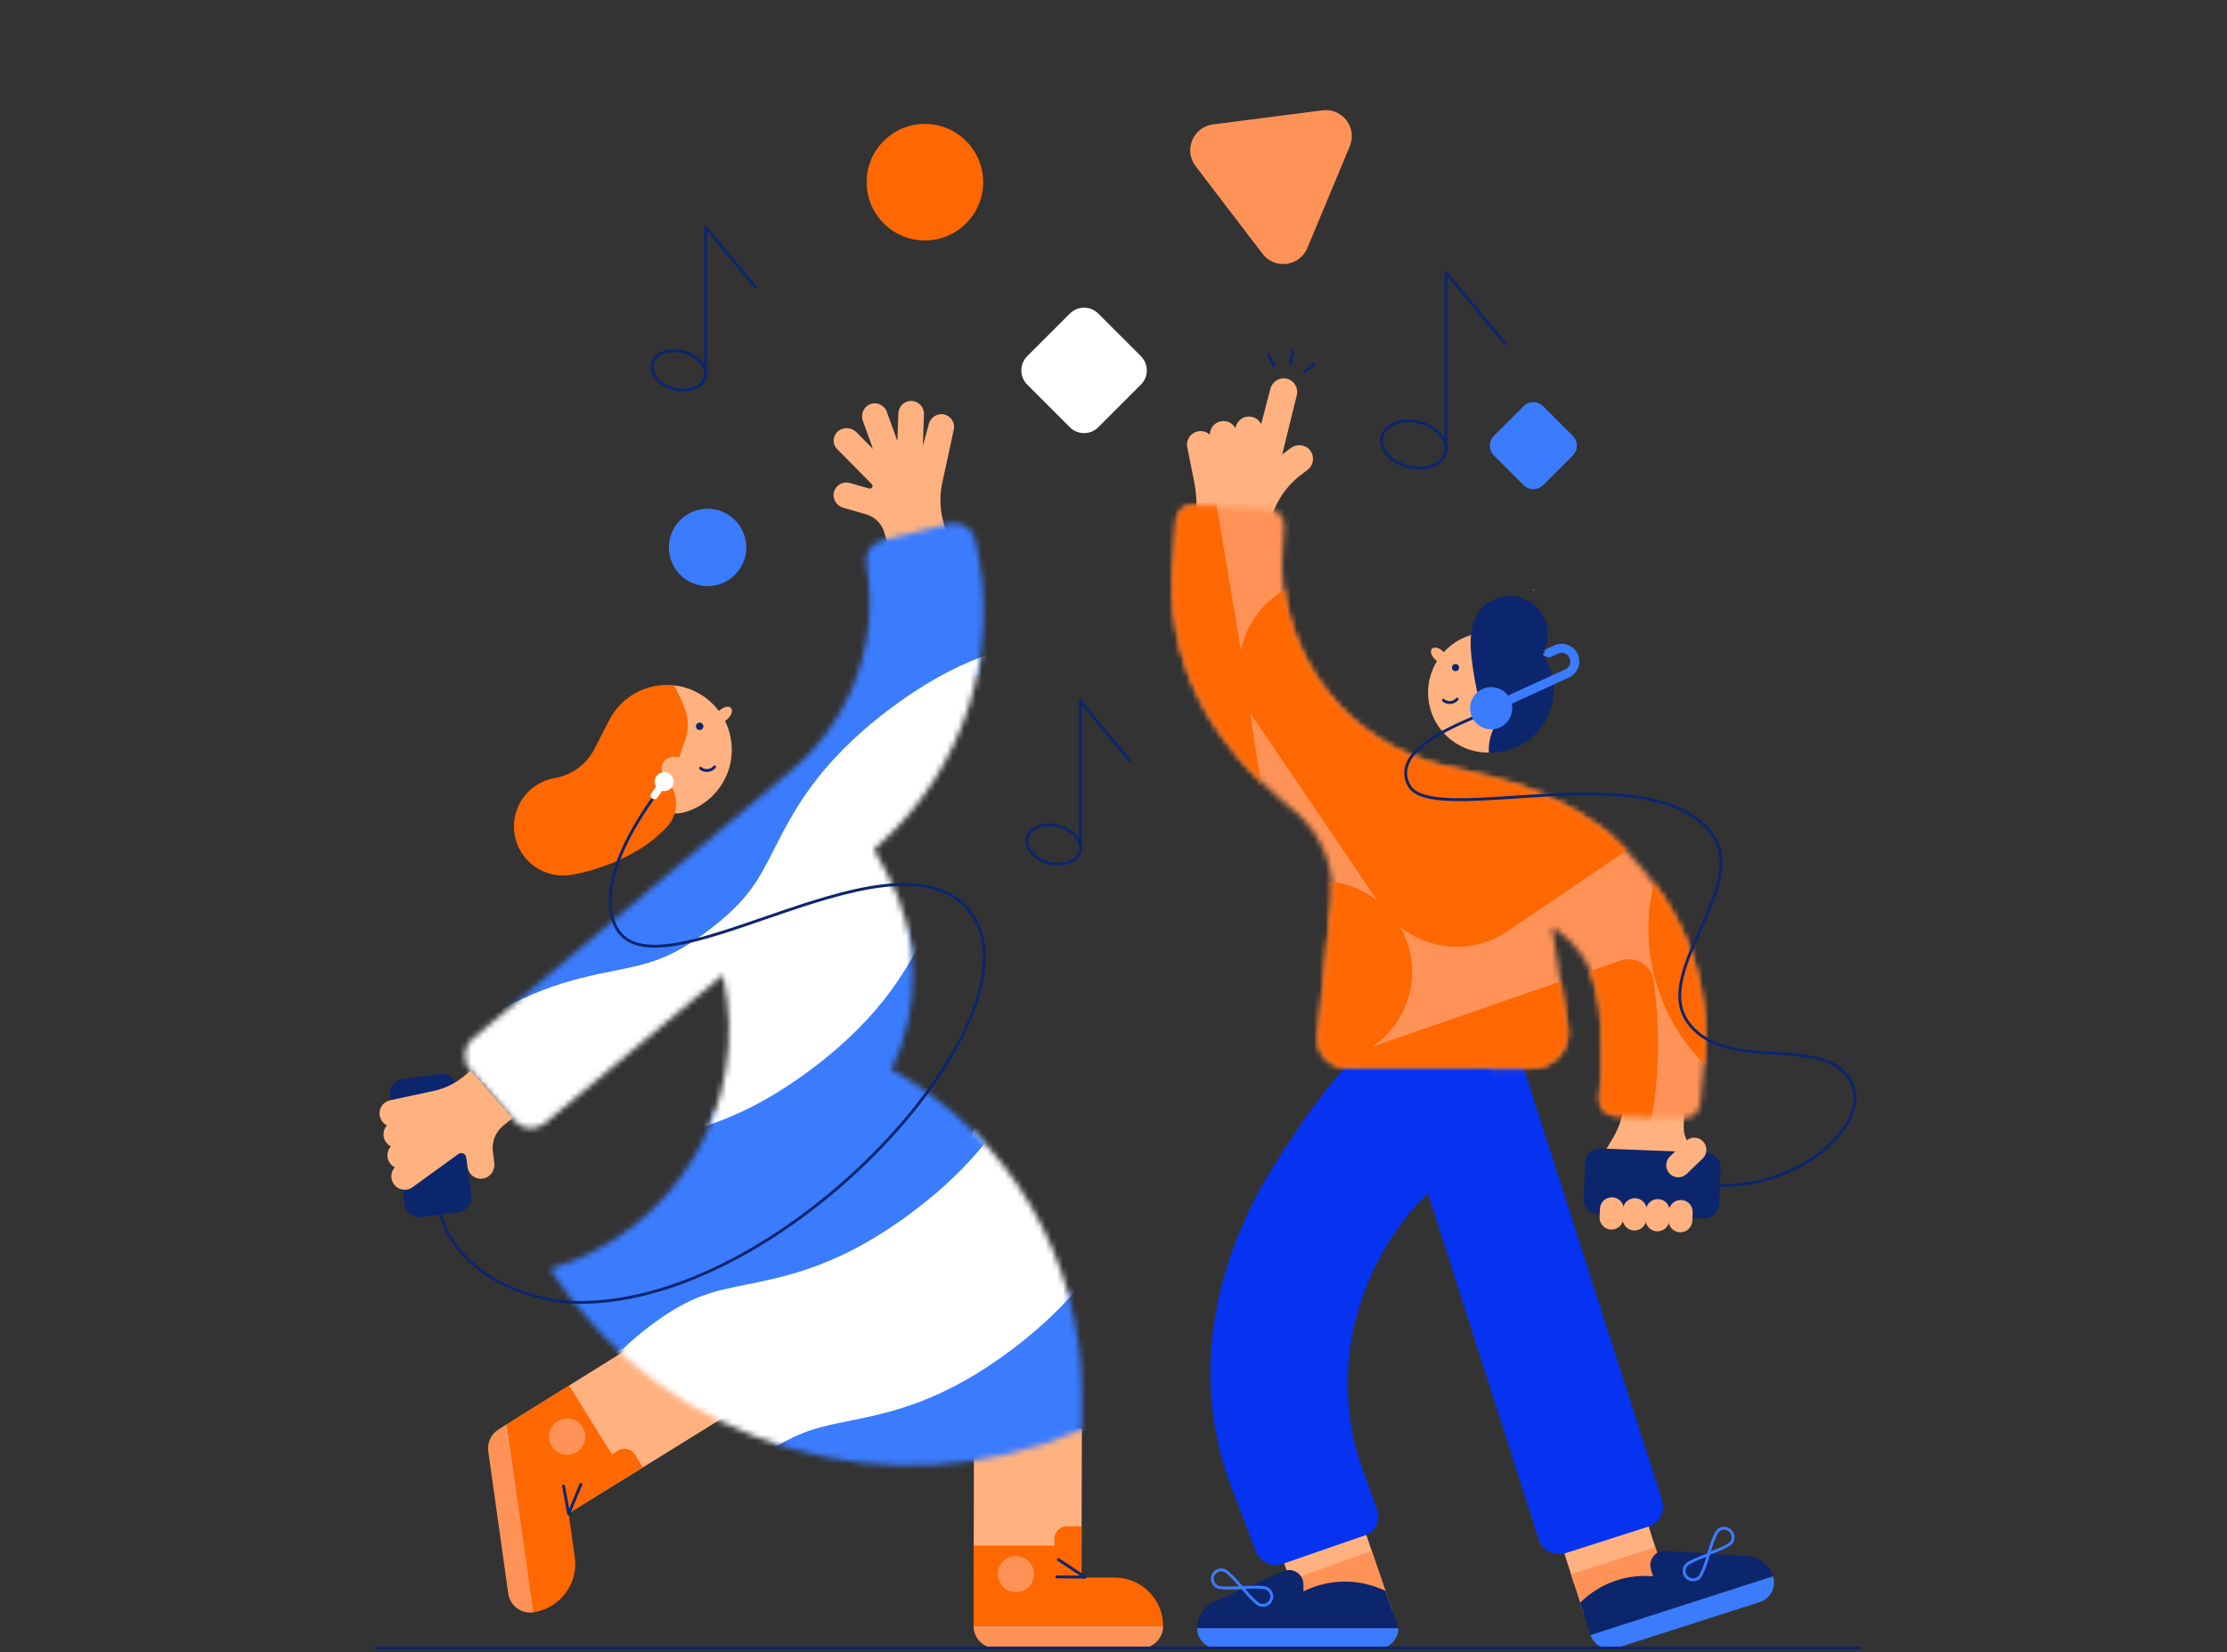 <svg xmlns="http://www.w3.org/2000/svg" xmlns:xlink="http://www.w3.org/1999/xlink" width="384" height="285" viewBox="0 0 384 285">
  <rect x="0" y="0" width="384" height="285" fill="#333333" stroke="none"/>
  <defs>
    <path id="music-video-a" d="M0.802,2.63 L0.165,12.132 C-0.652,30.357 9.907,43.27 18.892,50.89 L18.892,50.89 L21.302,52.926 C25.796,56.724 28.13,62.493 27.541,68.348 L27.541,68.348 L25.22,91.421 C24.826,94.356 27.104,96.967 30.066,96.974 L30.066,96.974 L62.13,97.051 C65.965,97.06 68.857,93.57 68.138,89.803 L68.138,89.803 L65.54,72.736 C74.619,78.596 74.118,88 74.147,97.044 L74.147,97.044 C74.15,97.673 74.115,98.302 74.053,98.928 L74.053,98.928 L73.76,102.194 C73.607,103.736 74.745,105.105 76.289,105.235 L76.289,105.235 L88.105,105.729 C89.621,105.858 90.959,104.742 91.104,103.227 L91.104,103.227 L91.813,95.582 C93.2,77.39 84.191,64.68 75.449,56.783 L75.449,56.783 C75.432,56.769 74.288,55.833 73.503,55.273 L73.503,55.273 C67.925,51.294 61.611,48.468 54.94,46.908 L54.94,46.908 C50.757,45.929 46.595,44.957 46.361,44.906 L46.361,44.906 L46.361,44.905 C30.409,40.836 19.529,26.996 18.964,10.638 L18.964,10.638 C18.942,10.009 19.358,3.641 19.358,3.641 L19.358,3.641 C19.463,2.095 18.283,0.763 16.736,0.68 L16.736,0.68 L3.722,0.036 C3.671,0.033 3.621,0.032 3.571,0.032 L3.571,0.032 C2.117,0.032 0.897,1.162 0.802,2.63 L0.802,2.63 Z"/>
    <path id="music-video-c" d="M83.958,0.395 L72.353,3.215 C70.457,3.675 69.257,5.545 69.626,7.461 L69.626,7.461 C69.646,7.567 69.662,7.649 69.67,7.699 L69.67,7.699 C71.837,20.827 66.972,34.255 56.659,42.947 L56.659,42.947 L1.72,89.23 C0.102,90.585 -0.09,93.004 1.295,94.597 L1.295,94.597 L8.924,103.372 C10.254,104.903 12.556,105.109 14.137,103.839 L14.137,103.839 L44.859,78.234 L44.905,78.442 C49.775,100.489 36.731,122.538 15.065,128.887 L15.065,128.887 L15.064,128.887 L15.829,130.033 C35.571,159.631 73.649,170.903 106.313,156.798 L106.313,156.798 C106.469,156.731 106.622,156.665 106.772,156.599 L106.772,156.599 L106.772,150.424 C106.772,127.213 94.206,105.821 73.933,94.519 L73.933,94.519 C79.105,83.828 78.845,71.306 73.232,60.839 L73.232,60.839 L70.925,56.537 L71.895,55.667 C86.603,42.489 92.927,22.324 88.379,3.106 L88.379,3.106 C87.981,1.424 86.479,0.291 84.824,0.291 L84.824,0.291 C84.538,0.291 84.248,0.325 83.958,0.395"/>
    <path id="music-video-e" d="M83.958,0.395 L72.353,3.215 C70.457,3.675 69.257,5.545 69.626,7.461 L69.626,7.461 C69.646,7.567 69.662,7.649 69.67,7.699 L69.67,7.699 C71.837,20.827 66.972,34.255 56.659,42.947 L56.659,42.947 L1.72,89.23 C0.102,90.585 -0.09,93.004 1.295,94.597 L1.295,94.597 L8.924,103.372 C10.254,104.903 12.556,105.109 14.137,103.839 L14.137,103.839 L44.859,78.234 L44.905,78.442 C49.775,100.489 36.731,122.538 15.065,128.887 L15.065,128.887 L15.064,128.887 L15.829,130.033 C35.571,159.631 73.649,170.903 106.313,156.798 L106.313,156.798 C106.469,156.731 106.622,156.665 106.772,156.599 L106.772,156.599 L106.772,150.424 C106.772,127.213 94.206,105.821 73.933,94.519 L73.933,94.519 C79.105,83.828 78.845,71.306 73.232,60.839 L73.232,60.839 L70.925,56.537 L71.895,55.667 C86.603,42.489 92.927,22.324 88.379,3.106 L88.379,3.106 C87.981,1.424 86.479,0.291 84.824,0.291 L84.824,0.291 C84.538,0.291 84.248,0.325 83.958,0.395"/>
    <path id="music-video-g" d="M83.958,0.395 L72.353,3.215 C70.457,3.675 69.257,5.545 69.626,7.461 L69.626,7.461 C69.646,7.567 69.662,7.649 69.67,7.699 L69.67,7.699 C71.837,20.827 66.972,34.255 56.659,42.947 L56.659,42.947 L1.72,89.23 C0.102,90.585 -0.09,93.004 1.295,94.597 L1.295,94.597 L8.924,103.372 C10.254,104.903 12.556,105.109 14.137,103.839 L14.137,103.839 L44.859,78.234 L44.905,78.442 C49.775,100.489 36.731,122.538 15.065,128.887 L15.065,128.887 L15.064,128.887 L15.829,130.033 C35.571,159.631 73.649,170.903 106.313,156.798 L106.313,156.798 C106.469,156.731 106.622,156.665 106.772,156.599 L106.772,156.599 L106.772,150.424 C106.772,127.213 94.206,105.821 73.933,94.519 L73.933,94.519 C79.105,83.828 78.845,71.306 73.232,60.839 L73.232,60.839 L70.925,56.537 L71.895,55.667 C86.603,42.489 92.927,22.324 88.379,3.106 L88.379,3.106 C87.981,1.424 86.479,0.291 84.824,0.291 L84.824,0.291 C84.538,0.291 84.248,0.325 83.958,0.395"/>
    <path id="music-video-i" d="M83.958,0.395 L72.353,3.215 C70.457,3.675 69.257,5.545 69.626,7.461 L69.626,7.461 C69.646,7.567 69.662,7.649 69.67,7.699 L69.67,7.699 C71.837,20.827 66.972,34.255 56.659,42.947 L56.659,42.947 L1.72,89.23 C0.102,90.585 -0.09,93.004 1.295,94.597 L1.295,94.597 L8.924,103.372 C10.254,104.903 12.556,105.109 14.137,103.839 L14.137,103.839 L44.859,78.234 L44.905,78.442 C49.775,100.489 36.731,122.538 15.065,128.887 L15.065,128.887 L15.064,128.887 L15.829,130.033 C35.571,159.631 73.649,170.903 106.313,156.798 L106.313,156.798 C106.469,156.731 106.622,156.665 106.772,156.599 L106.772,156.599 L106.772,150.424 C106.772,127.213 94.206,105.821 73.933,94.519 L73.933,94.519 C79.105,83.828 78.845,71.306 73.232,60.839 L73.232,60.839 L70.925,56.537 L71.895,55.667 C86.603,42.489 92.927,22.324 88.379,3.106 L88.379,3.106 C87.981,1.424 86.479,0.291 84.824,0.291 L84.824,0.291 C84.538,0.291 84.248,0.325 83.958,0.395"/>
    <path id="music-video-k" d="M83.958,0.395 L72.353,3.215 C70.457,3.675 69.257,5.545 69.626,7.461 L69.626,7.461 C69.646,7.567 69.662,7.649 69.67,7.699 L69.67,7.699 C71.837,20.827 66.972,34.255 56.659,42.947 L56.659,42.947 L1.72,89.23 C0.102,90.585 -0.09,93.004 1.295,94.597 L1.295,94.597 L8.924,103.372 C10.254,104.903 12.556,105.109 14.137,103.839 L14.137,103.839 L44.859,78.234 L44.905,78.442 C49.775,100.489 36.731,122.538 15.065,128.887 L15.065,128.887 L15.064,128.887 L15.829,130.033 C35.571,159.631 73.649,170.903 106.313,156.798 L106.313,156.798 C106.469,156.731 106.622,156.665 106.772,156.599 L106.772,156.599 L106.772,150.424 C106.772,127.213 94.206,105.821 73.933,94.519 L73.933,94.519 C79.105,83.828 78.845,71.306 73.232,60.839 L73.232,60.839 L70.925,56.537 L71.895,55.667 C86.603,42.489 92.927,22.324 88.379,3.106 L88.379,3.106 C87.981,1.424 86.479,0.291 84.824,0.291 L84.824,0.291 C84.538,0.291 84.248,0.325 83.958,0.395"/>
  </defs>
  <g fill="none" fill-rule="evenodd">
    <polygon points="0 0 384 0 384 285 0 285"/>
    <path fill="#FFB280" d="M225.891,77.665 C225.078,76.64 223.565,76.507 222.525,77.301 L221.085,78.4 L223.601,68.181 C223.93,66.914 223.159,65.62 221.881,65.312 C220.627,65.01 219.371,65.826 219.046,67.075 L217.462,73.158 C217.052,72.316 216.148,71.737 215.067,71.853 C214.017,71.966 213.191,72.805 213.036,73.849 L213.033,73.868 C212.594,73.038 211.679,72.518 210.69,72.634 C209.487,72.775 208.606,73.802 208.62,74.986 C208.085,74.486 207.326,74.24 206.554,74.397 L206.554,74.397 C206.008,74.506 205.545,74.798 205.215,75.195 C204.778,75.722 204.574,76.434 204.72,77.157 L204.77,77.404 L205.909,83.053 C206.269,84.838 206.386,86.664 206.257,88.48 L206.061,91.243 L218.714,92.14 C218.714,92.14 218.714,92.14 218.715,92.139 C219.037,88.106 221.059,84.398 224.275,81.943 L225.471,81.03 C226.526,80.225 226.719,78.709 225.891,77.665"/>
    <polygon fill="#FFB280" points="285.976 268.577 271.44 273.231 269.235 266.345 283.772 261.691"/>
    <polygon fill="#FF9357" points="287.629 273.74 273.093 278.394 270.888 271.508 285.425 266.854"/>
    <path fill="#0C266D" d="M305.726,271.878 C305.087,269.892 303.297,268.499 301.215,268.367 L287.2,267.481 C285.451,267.371 284.14,269.056 284.677,270.724 L285.045,271.866 L284.846,271.85 C280.247,271.493 275.723,273.165 272.464,276.428 L274.251,282.009 L305.726,271.878 Z"/>
    <path fill="#3B7CFF" d="M303.452,276.311 L278.763,284.235 C276.904,284.832 274.908,283.846 274.251,282.009 L276.456,281.299 L305.726,271.878 C306.322,273.731 305.304,275.715 303.452,276.311"/>
    <path stroke="#3B7CFF" stroke-width=".5" d="M298.406 266.194C297.822 266.812 294.612 267.967 294.612 267.967 294.612 267.967 295.58 264.696 296.164 264.077 296.748 263.458 297.724 263.43 298.343 264.015 298.962 264.599 298.991 265.574 298.406 266.194zM290.813 269.879C291.398 269.261 294.609 268.111 294.609 268.111 294.609 268.111 293.637 271.38 293.051 271.999 292.467 272.617 291.491 272.644 290.872 272.058 290.254 271.473 290.227 270.498 290.813 269.879z"/>
    <path fill="#0633EF" d="M262.555,183.66 L241.29,190.467 L265.315,265.507 C265.933,267.436 267.998,268.501 269.929,267.883 L284.203,263.313 C286.133,262.695 287.197,260.629 286.579,258.699 L262.555,183.66 Z"/>
    <polygon fill="#FFB280" points="239.133 275.155 237.344 269.906 235.582 264.698 221.332 269.364 224.391 278.015"/>
    <polygon fill="#FF9357" points="240.131 277.917 238.313 272.677 236.524 267.48 222.414 272.543 225.404 280.857"/>
    <path fill="#FFB280" d="M275.794,200.136 L278.049,196.398 C279.229,194.445 279.919,192.233 280.064,189.954 L280.175,188.193 L290.467,188.794 L290.331,194.269 C290.248,195.862 290.989,197.386 292.29,198.301 L295.677,200.686 C296.694,201.401 289.661,200.159 289.661,200.159 L275.794,200.136 Z"/>
    <path fill="#0C266D" d="M275.953,198.082 L294.248,198.796 C295.648,198.851 296.738,200.029 296.683,201.428 L296.441,207.687 C296.387,209.088 295.208,210.178 293.809,210.124 L275.513,209.409 C274.114,209.355 273.024,208.177 273.078,206.777 L273.32,200.518 C273.374,199.118 274.553,198.028 275.953,198.082"/>
    <path fill="#FFB280" d="M287.946 199.456L290.704 196.797C291.534 195.997 292.853 196.024 293.649 196.858 294.446 197.691 294.419 199.015 293.589 199.815L290.83 202.474C290.001 203.274 288.682 203.247 287.885 202.414 287.089 201.58 287.116 200.256 287.946 199.456M289.886 206.966L289.886 206.966C291.023 207.01 291.908 207.967 291.865 209.104L291.808 210.556C291.764 211.693 290.806 212.579 289.669 212.534 288.533 212.49 287.647 211.533 287.691 210.396L287.748 208.944C287.791 207.807 288.749 206.921 289.886 206.966"/>
    <path fill="#FFB280" d="M285.929,206.811 L285.929,206.811 C287.065,206.856 287.951,207.813 287.907,208.949 L287.851,210.401 C287.807,211.538 286.849,212.424 285.712,212.38 C284.575,212.336 283.69,211.379 283.734,210.242 L283.79,208.79 C283.834,207.653 284.792,206.767 285.929,206.811"/>
    <path fill="#FFB280" d="M281.971,206.657 L281.971,206.657 C283.108,206.701 283.993,207.658 283.949,208.795 L283.893,210.247 C283.849,211.384 282.892,212.27 281.754,212.225 C280.618,212.181 279.732,211.224 279.776,210.088 L279.832,208.636 C279.876,207.499 280.834,206.613 281.971,206.657"/>
    <path fill="#FFB280" d="M278.013,206.502 L278.013,206.502 C279.15,206.547 280.036,207.504 279.992,208.64 L279.935,210.092 C279.892,211.229 278.934,212.115 277.797,212.071 C276.66,212.027 275.775,211.07 275.818,209.933 L275.875,208.481 C275.919,207.344 276.876,206.458 278.013,206.502"/>
    <line x1="267.078" x2="265.138" y1="112.595" y2="113.458" stroke="#3B7CFF" stroke-width=".5"/>
    <path fill="#0633EF" d="M261.947,181.023 L261.947,181.023 C263.615,187.484 261.083,194.288 255.619,198.117 C252.078,200.6 247.974,203.871 244.153,207.887 C233.782,219.7 229.594,236.1 234.29,251.523 C234.514,252.259 237.317,259.948 237.317,259.948 C238.124,261.877 237.514,263.949 235.574,264.729 L221.415,269.645 C219.509,270.411 217.342,269.501 216.555,267.604 L212.492,256.915 C204.141,235.604 211.086,215.348 218.67,202.661 C218.685,202.637 218.67,202.661 218.685,202.636 C222.232,196.778 230.101,184.635 235.775,180.62 L259.259,172.875 L261.947,181.023 Z"/>
    <path fill="#0C266D" d="M224.881,274.411 L224.754,274.473 L224.754,273.273 C224.754,271.521 222.99,270.319 221.359,270.96 L209.64,276.097 C207.698,276.86 206.421,278.734 206.421,280.821 L241.134,280.821 L238.897,274.388 C234.469,272.246 229.302,272.255 224.881,274.411"/>
    <path fill="#FFE4D2" d="M264.534,101.697 L264.396,101.697 L264.51,101.934 C264.516,101.855 264.524,101.776 264.534,101.697"/>
    <g transform="translate(202.086 87.128)">
      <mask id="music-video-b" fill="#fff">
        <use xlink:href="#music-video-a"/>
      </mask>
      <polygon fill="#FF9357" points="-12.438 114.262 130.179 114.262 130.179 -5.229 -12.438 -5.229" mask="url(#music-video-b)"/>
      <path fill="#FF6700" d="M14.252,36.975 L35.388,68.175 C32.13,65.63 27.879,64.37 23.467,65.024 C21.148,65.368 19.026,66.208 17.187,67.415 C17.642,66.287 17.814,65.028 17.622,63.737 L13.46,35.673 C13.701,36.114 13.964,36.55 14.252,36.975 L14.252,36.975 Z M-5.702,74.35 L11.661,71.774 C12.133,71.704 12.587,71.588 13.02,71.433 C10.761,74.609 9.676,78.627 10.292,82.787 C11.497,90.907 18.741,96.633 26.791,96.093 L8.806,102.33 L11.478,120.345 L81.749,109.923 C83.874,101.559 84.428,92.304 83.062,82.079 C82.699,79.365 79.95,77.657 77.363,78.555 L34.63,93.374 C39.385,90.095 42.135,84.298 41.23,78.199 C40.937,76.223 40.283,74.391 39.35,72.755 C44.563,76.904 52.066,77.395 57.873,73.461 L90.179,51.575 C90.211,51.553 90.24,51.53 90.271,51.509 C84.158,58.511 81.036,68.047 82.506,77.962 C84.69,92.685 96.321,103.67 110.337,105.683 L120.55,104.169 L111.107,40.5 C110.806,40.536 110.504,40.576 110.202,40.621 C104.05,41.533 98.552,44.094 94.087,47.79 C97.831,42.61 98.151,35.437 94.359,29.839 L78.231,6.034 L109.427,29.171 L104.373,-4.903 L74.084,-0.411 C74.086,-0.296 74.091,-0.181 74.099,-0.065 L73.885,-0.382 L32.41,5.77 L18.431,15.24 C14.914,17.622 12.677,21.186 11.883,25.043 L7.028,-3.927 L-15.358,9.243 L-5.702,74.35 Z" mask="url(#music-video-b)"/>
      <path fill="#FF9357" d="M10.079,65.182 C10.079,62.275 11.228,59.639 13.095,57.697 C12.783,57.759 12.461,57.792 12.131,57.792 L7.081,57.792 L7.081,78.392 L20.009,75.952 C14.451,75.504 10.079,70.856 10.079,65.182" mask="url(#music-video-b)"/>
      <path fill="#FFE4D2" d="M62.127,14.77 L61.988,14.77 L62.102,15.008 C62.109,14.929 62.117,14.849 62.127,14.77" mask="url(#music-video-b)"/>
    </g>
    <path fill="#FFB280" d="M264.21,126.465 C260.339,130.671 253.791,130.941 249.586,127.069 C245.38,123.198 245.109,116.65 248.981,112.444 C252.853,108.239 259.401,107.968 263.606,111.84 C267.812,115.712 268.082,122.26 264.21,126.465"/>
    <path fill="#0C266D" d="M253.801,108.662 L253.804,108.631 C254.266,104.37 258.623,101.69 262.634,103.199 C266.282,104.572 267.936,108.803 266.185,112.285 L265.113,114.419"/>
    <path fill="#FFB280" d="M246.895,111.897 C246.531,112.292 246.787,113.119 247.466,113.744 C248.145,114.369 248.99,114.555 249.353,114.161 C249.717,113.766 249.461,112.939 248.782,112.314 C248.103,111.689 247.258,111.502 246.895,111.897"/>
    <path fill="#0C266D" d="M250.519 114.727C250.289 114.977 250.305 115.367 250.555 115.597 250.805 115.827 251.195 115.811 251.425 115.561 251.655 115.311 251.639 114.922 251.389 114.691 251.139 114.461 250.749 114.477 250.519 114.727M266.153 113.023C265.983 112.763 265.804 112.514 265.617 112.275 265.616 112.274 265.615 112.272 265.614 112.271 265.524 112.156 265.431 112.043 265.337 111.933 265.329 111.924 265.322 111.915 265.314 111.906 264.726 111.221 264.067 110.624 263.353 110.12 263.353 110.12 263.352 110.12 263.352 110.119 260.597 108.176 257.046 107.615 253.8 108.662 252.961 111.903 254.816 119.875 254.95 120.376 255.64 119.885 256.567 119.728 257.468 120.097 258.409 120.483 259.042 121.43 259.049 122.447 259.054 123.072 258.849 123.628 258.51 124.066 257.316 125.606 256.67 127.501 256.711 129.449 256.715 129.668 256.719 129.796 256.723 129.8L257.666 129.787C258.25 129.757 258.838 129.672 259.421 129.537 260.373 129.316 261.312 128.962 262.198 128.489 262.34 128.413 262.481 128.334 262.622 128.252 262.764 128.168 262.904 128.081 263.044 127.99 268.035 124.715 269.427 118.015 266.153 113.023"/>
    <path stroke="#0C266D" stroke-linecap="round" stroke-linejoin="round" stroke-width=".5" d="M251.257,120.574 C250.659,121.284 249.598,121.375 248.888,120.777"/>
    <path fill="#3B7CFF" d="M209.943 284.344L230.691 284.344 237.611 284.344C239.557 284.344 241.134 282.767 241.134 280.822L238.477 280.822 206.421 280.822C206.421 282.767 207.998 284.344 209.943 284.344M257.385 122.792C257.091 122.792 256.81 122.624 256.68 122.34 256.502 121.95 256.673 121.491 257.062 121.313L269.898 115.447C270.286 115.269 270.571 114.946 270.701 114.539 270.83 114.132 270.782 113.704 270.567 113.336 270.18 112.672 269.36 112.411 268.66 112.728L267.398 113.3C267.009 113.476 266.549 113.305 266.372 112.914 266.196 112.524 266.369 112.066 266.758 111.889L268.021 111.317C269.447 110.671 271.116 111.204 271.905 112.555 272.337 113.296 272.437 114.189 272.178 115.007 271.918 115.825 271.322 116.499 270.542 116.855L257.706 122.722C257.602 122.77 257.493 122.792 257.385 122.792"/>
    <path stroke="#0C266D" stroke-linecap="round" stroke-linejoin="round" stroke-width=".5" d="M253.842,123.861 C249.082,125.921 240.069,129.94 242.923,135.417 C246.848,142.948 284.569,129.713 295.202,143.821 C301.822,152.605 284.895,167.6 290.995,176.237 C297.626,185.623 315.352,177.764 319.388,187.042 C322.392,193.948 310.6,204.655 296.742,204.451"/>
    <path fill="#3B7CFF" d="M260.754,122.148 C260.754,124.155 259.127,125.782 257.12,125.782 C255.112,125.782 253.485,124.155 253.485,122.148 C253.485,120.14 255.112,118.513 257.12,118.513 C259.127,118.513 260.754,120.14 260.754,122.148"/>
    <line x1="222.506" x2="222.927" y1="62.67" y2="60.579" stroke="#0C266D" stroke-linecap="round" stroke-linejoin="round" stroke-width=".5"/>
    <line x1="219.698" x2="218.627" y1="63.094" y2="61.131" stroke="#0C266D" stroke-linecap="round" stroke-linejoin="round" stroke-width=".5"/>
    <line x1="224.93" x2="226.546" y1="64.149" y2="62.859" stroke="#0C266D" stroke-linecap="round" stroke-linejoin="round" stroke-width=".5"/>
    <path stroke="#3B7CFF" stroke-width=".5" d="M211.183,270.878 C211.967,271.21 214.164,273.82 214.164,273.82 C214.164,273.82 210.761,274.048 209.977,273.715 C209.194,273.382 208.829,272.477 209.162,271.693 C209.495,270.909 210.4,270.545 211.183,270.878 Z"/>
    <path stroke="#3B7CFF" stroke-width=".5" d="M217.145,276.761 C216.361,276.428 214.164,273.82 214.164,273.82 C214.164,273.82 217.567,273.591 218.351,273.924 C219.134,274.257 219.499,275.162 219.166,275.946 C218.833,276.729 217.928,277.094 217.145,276.761 Z"/>
    <path fill="#FFF" d="M196.727,66.337 L189.377,73.688 C188.023,75.042 185.827,75.042 184.472,73.688 L177.122,66.337 C175.767,64.982 175.767,62.787 177.122,61.432 L184.472,54.082 C185.827,52.728 188.023,52.728 189.377,54.082 L196.727,61.432 C198.082,62.787 198.082,64.982 196.727,66.337"/>
    <path fill="#3B7CFF" d="M271.193 78.566L266.096 83.663C265.157 84.603 263.634 84.603 262.695 83.663L257.597 78.566C256.659 77.627 256.659 76.104 257.597 75.165L262.695 70.068C263.634 69.129 265.157 69.129 266.096 70.068L271.193 75.165C272.132 76.104 272.132 77.627 271.193 78.566M122.007 87.748C118.321 87.748 115.333 90.736 115.333 94.421 115.333 98.108 118.321 101.096 122.007 101.096 125.693 101.096 128.681 98.108 128.681 94.421 128.681 90.736 125.693 87.748 122.007 87.748"/>
    <path fill="#FF6700" d="M159.478,21.37 C153.928,21.37 149.429,25.869 149.429,31.419 C149.429,36.968 153.928,41.467 159.478,41.467 C165.028,41.467 169.526,36.968 169.526,31.419 C169.526,25.869 165.028,21.37 159.478,21.37"/>
    <path fill="#FF9357" d="M206.154,28.654 L217.694,43.772 C219.796,46.526 224.089,45.972 225.423,42.775 L232.746,25.221 C234.08,22.025 231.453,18.584 228.018,19.027 L209.154,21.462 C205.719,21.906 204.052,25.901 206.154,28.654"/>
    <path stroke="#0C266D" stroke-linecap="round" stroke-linejoin="round" stroke-width=".5" d="M186.231,146.823 C185.778,148.585 183.373,149.488 180.859,148.842 C178.345,148.194 176.675,146.242 177.129,144.48 C177.582,142.719 179.987,141.816 182.501,142.462 C185.015,143.11 186.685,145.062 186.231,146.823 Z"/>
    <polyline stroke="#0C266D" stroke-linecap="round" stroke-linejoin="round" stroke-width=".5" points="186.295 146.126 186.295 120.969 194.787 131.171"/>
    <path stroke="#0C266D" stroke-linecap="round" stroke-linejoin="round" stroke-width=".5" d="M121.597,65.056 C121.144,66.817 118.739,67.721 116.225,67.074 C113.711,66.427 112.041,64.475 112.494,62.713 C112.948,60.952 115.353,60.048 117.867,60.695 C120.38,61.342 122.05,63.294 121.597,65.056 Z"/>
    <polyline stroke="#0C266D" stroke-linecap="round" stroke-linejoin="round" stroke-width=".5" points="121.66 64.359 121.66 39.202 130.153 49.403"/>
    <path stroke="#0C266D" stroke-linecap="round" stroke-linejoin="round" stroke-width=".5" d="M249.262,78.084 C248.717,80.201 245.826,81.287 242.804,80.51 C239.783,79.732 237.775,77.385 238.32,75.268 C238.865,73.151 241.756,72.065 244.777,72.842 C247.799,73.62 249.806,75.966 249.262,78.084 Z"/>
    <polyline stroke="#0C266D" stroke-linecap="round" stroke-linejoin="round" stroke-width=".5" points="249.338 77.246 249.338 47.008 259.546 59.27"/>
    <path fill="#FFB280" d="M149.34,88.704 L145.378,87.565 C144.189,87.222 143.46,85.959 143.824,84.776 C144.177,83.63 145.385,82.973 146.543,83.306 L149.861,84.26 C150.317,84.392 150.65,83.831 150.316,83.493 L144.354,77.464 C143.499,76.6 143.544,75.232 144.454,74.426 C145.364,73.619 146.808,73.667 147.663,74.531 L150.53,77.43 L148.78,72.581 C148.376,71.463 148.889,70.191 149.986,69.735 C151.158,69.249 152.486,69.844 152.911,71.024 L154.736,76.08 L154.907,71.28 C154.95,70.061 155.972,69.109 157.191,69.152 L157.191,69.152 C158.409,69.195 159.362,70.218 159.318,71.436 L159.123,76.93 L160.135,73.222 C160.398,72.013 161.61,71.201 162.814,71.486 C163.981,71.763 164.717,72.924 164.462,74.102 L162.475,83.26 C161.994,85.476 162.056,87.775 162.656,89.962 L163.119,91.65 L153.225,94.421 L152.488,91.855 C152.052,90.333 150.862,89.143 149.34,88.704"/>
    <polygon fill="#FFB280" points="186.479 273.166 167.882 273.135 167.949 244.226 186.546 246.454"/>
    <path fill="#FF6700" d="M200.556,280.454 L167.879,280.454 L167.879,272.091 L192.192,272.091 C196.811,272.091 200.556,275.835 200.556,280.454"/>
    <polygon fill="#FF6700" points="186.482 279.154 167.879 279.154 167.896 266.577 186.482 266.577"/>
    <line x1="187.057" x2="182.221" y1="272.012" y2="271.967" stroke="#0C266D" stroke-linecap="round" stroke-linejoin="round" stroke-width=".5"/>
    <line x1="187.057" x2="182.504" y1="272.012" y2="268.992" stroke="#0C266D" stroke-linecap="round" stroke-linejoin="round" stroke-width=".5"/>
    <path fill="#FF9357" d="M196.733 284.276L171.702 284.276C169.59 284.276 167.879 282.565 167.879 280.454L200.556 280.454C200.556 282.565 198.844 284.276 196.733 284.276M178.294 271.495C178.294 273.219 176.897 274.616 175.174 274.616 173.45 274.616 172.053 273.219 172.053 271.495 172.053 269.772 173.45 268.374 175.174 268.374 176.897 268.374 178.294 269.772 178.294 271.495"/>
    <path fill="#FF6700" d="M186.493,266.788 L181.808,266.788 L181.808,265.392 C181.808,264.208 182.768,263.247 183.953,263.247 L186.493,263.247 L186.493,266.788 Z"/>
    <polygon fill="#FFB280" points="98.077 260.994 88.234 245.131 132.048 217.84 133.237 239.226"/>
    <path fill="#FF6700" d="M91.844,278.109 L87.411,245.634 L95.725,244.464 L99.107,268.558 C99.763,273.228 96.504,277.454 91.844,278.109"/>
    <polygon fill="#FF6700" points="97.267 261.486 87.395 245.634 98.121 238.974 107.984 254.812"/>
    <line x1="98.052" x2="97.174" y1="261.086" y2="256.311" stroke="#0C266D" stroke-linecap="round" stroke-linejoin="round" stroke-width=".5"/>
    <line x1="98.052" x2="100.16" y1="261.086" y2="256.021" stroke="#0C266D" stroke-linecap="round" stroke-linejoin="round" stroke-width=".5"/>
    <path fill="#FF9357" d="M87.634 274.827L84.194 250.321C83.985 248.834 84.668 247.362 85.938 246.562L87.411 245.634 91.968 278.093C89.869 278.388 87.929 276.925 87.634 274.827M99.448 250.445C97.979 251.36 96.047 250.911 95.133 249.442 94.218 247.973 94.667 246.042 96.136 245.127 97.604 244.212 99.536 244.661 100.451 246.13 101.366 247.599 100.916 249.531 99.448 250.445"/>
    <path fill="#FF6700" d="M107.81,254.933 L105.324,250.941 L106.513,250.201 C107.523,249.572 108.85,249.881 109.479,250.89 L110.827,253.054 L107.81,254.933 Z"/>
    <g transform="translate(79.778 89.944)">
      <mask id="music-video-d" fill="#fff">
        <use xlink:href="#music-video-c"/>
      </mask>
      <path fill="#3B7CFF" d="M14.671,208.498 C14.156,212.277 15.083,216.252 17.573,219.528 C22.554,226.08 31.903,227.353 38.455,222.372 C50.62,213.124 54.789,204.92 58.139,198.328 C60.804,193.085 62.564,189.621 69.291,184.507 C76.019,179.393 79.827,178.623 85.591,177.458 C92.84,175.993 101.86,174.17 114.025,164.921 C126.19,155.674 130.359,147.47 133.709,140.878 C136.373,135.635 138.133,132.172 144.86,127.058 C151.587,121.944 155.395,121.175 161.159,120.01 C168.406,118.545 177.426,116.722 189.59,107.475 C201.755,98.227 205.924,90.023 209.274,83.431 C211.938,78.188 213.698,74.725 220.425,69.611 C226.977,64.631 228.25,55.282 223.269,48.73 C218.289,42.178 208.94,40.905 202.388,45.886 C190.223,55.134 186.054,63.337 182.705,69.929 C180.04,75.172 178.281,78.636 171.554,83.749 C164.828,88.863 161.02,89.632 155.255,90.797 C148.008,92.262 138.988,94.085 126.823,103.332 C114.658,112.58 110.489,120.784 107.139,127.376 C104.475,132.618 102.715,136.082 95.988,141.196 C89.261,146.311 85.452,147.081 79.688,148.245 C72.44,149.71 63.42,151.533 51.254,160.781 C39.089,170.03 34.92,178.233 31.57,184.826 C28.905,190.068 27.145,193.533 20.418,198.647 C17.142,201.137 15.186,204.719 14.671,208.498" mask="url(#music-video-d)"/>
    </g>
    <g transform="translate(79.778 89.944)">
      <mask id="music-video-f" fill="#fff">
        <use xlink:href="#music-video-e"/>
      </mask>
      <path fill="#FFF" d="M-4.36,186.18 C-4.874,189.959 -3.948,193.933 -1.457,197.209 C3.523,203.761 12.872,205.034 19.424,200.054 C31.589,190.805 35.758,182.601 39.109,176.01 C41.773,170.767 43.533,167.303 50.261,162.189 C56.988,157.074 60.796,156.304 66.561,155.139 C73.809,153.674 82.829,151.851 94.994,142.603 C107.159,133.356 111.328,125.151 114.678,118.56 C117.342,113.317 119.102,109.854 125.829,104.74 C132.556,99.626 136.364,98.856 142.128,97.692 C149.375,96.227 158.396,94.404 170.56,85.156 C182.725,75.908 186.894,67.704 190.244,61.113 C192.907,55.87 194.668,52.406 201.394,47.293 C207.946,42.312 209.219,32.964 204.239,26.412 C199.258,19.86 189.909,18.586 183.358,23.567 C171.193,32.815 167.024,41.019 163.674,47.611 C161.01,52.853 159.25,56.317 152.523,61.431 C145.797,66.544 141.989,67.314 136.225,68.478 C128.977,69.943 119.957,71.766 107.792,81.014 C95.628,90.261 91.459,98.465 88.109,105.058 C85.444,110.3 83.685,113.763 76.958,118.877 C70.23,123.992 66.422,124.762 60.657,125.927 C53.409,127.392 44.389,129.214 32.224,138.463 C20.059,147.711 15.889,155.915 12.539,162.507 C9.875,167.75 8.114,171.214 1.387,176.328 C-1.889,178.818 -3.845,182.401 -4.36,186.18" mask="url(#music-video-f)"/>
    </g>
    <g transform="translate(79.778 89.944)">
      <mask id="music-video-h" fill="#fff">
        <use xlink:href="#music-video-g"/>
      </mask>
      <path fill="#3B7CFF" d="M-23.673,163.371 C-24.2,167.236 -23.252,171.301 -20.705,174.651 C-15.611,181.352 -6.049,182.654 0.651,177.561 C13.093,168.102 17.357,159.711 20.783,152.97 C23.508,147.608 25.308,144.065 32.189,138.835 C39.069,133.604 42.964,132.817 48.86,131.625 C56.272,130.127 65.497,128.262 77.939,118.804 C90.38,109.347 94.644,100.956 98.07,94.214 C100.795,88.852 102.595,85.311 109.474,80.08 C116.354,74.85 120.248,74.063 126.143,72.872 C133.556,71.374 142.781,69.51 155.222,60.052 C167.663,50.593 171.926,42.204 175.352,35.462 C178.077,30.1 179.877,26.558 186.757,21.328 C193.457,16.235 194.76,6.673 189.666,-0.028 C184.572,-6.728 175.01,-8.03 168.31,-2.936 C155.868,6.522 151.605,14.912 148.179,21.654 C145.455,27.015 143.655,30.557 136.775,35.787 C129.895,41.017 126.001,41.804 120.106,42.995 C112.694,44.493 103.469,46.357 91.028,55.816 C78.586,65.273 74.323,73.664 70.897,80.405 C68.172,85.767 66.372,89.309 59.492,94.539 C52.612,99.77 48.717,100.557 42.821,101.749 C35.409,103.247 26.183,105.111 13.742,114.57 C1.3,124.028 -2.963,132.418 -6.39,139.16 C-9.115,144.522 -10.915,148.065 -17.796,153.296 C-21.146,155.842 -23.146,159.506 -23.673,163.371" mask="url(#music-video-h)"/>
    </g>
    <g transform="translate(79.778 89.944)">
      <mask id="music-video-j" fill="#fff">
        <use xlink:href="#music-video-i"/>
      </mask>
      <path fill="#3B7CFF" d="M-54.504,110.676 C-55.1,114.443 -54.259,118.437 -51.84,121.765 C-47.002,128.423 -37.683,129.898 -31.025,125.06 C-18.664,116.076 -14.318,107.964 -10.827,101.446 C-8.05,96.261 -6.216,92.836 0.621,87.868 C7.457,82.9 11.281,82.213 17.069,81.172 C24.347,79.864 33.404,78.235 45.766,69.252 C58.127,60.269 62.472,52.156 65.964,45.638 C68.74,40.454 70.575,37.029 77.41,32.062 C84.246,27.094 88.069,26.407 93.857,25.367 C101.135,24.059 110.192,22.431 122.553,13.448 C134.914,4.464 139.259,-3.648 142.75,-10.166 C145.527,-15.35 147.361,-18.774 154.196,-23.742 C160.854,-28.58 162.329,-37.899 157.491,-44.557 C152.652,-51.215 143.333,-52.69 136.675,-47.851 C124.314,-38.867 119.969,-30.756 116.478,-24.237 C113.702,-19.053 111.867,-15.629 105.032,-10.661 C98.196,-5.694 94.373,-5.007 88.585,-3.966 C81.307,-2.658 72.25,-1.03 59.889,7.953 C47.528,16.936 43.183,25.049 39.691,31.567 C36.915,36.751 35.081,40.175 28.245,45.142 C21.409,50.111 17.585,50.799 11.796,51.839 C4.519,53.148 -4.539,54.775 -16.9,63.759 C-29.262,72.743 -33.608,80.855 -37.099,87.373 C-39.876,92.558 -41.71,95.983 -48.546,100.951 C-51.875,103.37 -53.908,106.909 -54.504,110.676" mask="url(#music-video-j)"/>
    </g>
    <g transform="translate(79.778 89.944)">
      <mask id="music-video-l" fill="#fff">
        <use xlink:href="#music-video-k"/>
      </mask>
      <path fill="#FFF" d="M-38.813,137.729 C-39.328,141.509 -38.401,145.483 -35.91,148.759 C-30.929,155.311 -21.581,156.585 -15.029,151.603 C-2.864,142.355 1.305,134.151 4.656,127.559 C7.32,122.316 9.08,118.853 15.808,113.738 C22.535,108.624 26.343,107.854 32.108,106.689 C39.356,105.225 48.376,103.402 60.541,94.153 C72.706,84.905 76.875,76.701 80.225,70.109 C82.89,64.867 84.649,61.403 91.376,56.289 C98.103,51.175 101.911,50.406 107.675,49.241 C114.923,47.777 123.942,45.954 136.107,36.706 C148.272,27.458 152.441,19.254 155.79,12.663 C158.454,7.419 160.215,3.956 166.942,-1.157 C173.493,-6.138 174.766,-15.487 169.786,-22.039 C164.805,-28.591 155.456,-29.864 148.905,-24.883 C136.74,-15.635 132.571,-7.431 129.221,-0.839 C126.557,4.403 124.797,7.867 118.07,12.981 C111.344,18.094 107.536,18.864 101.772,20.028 C94.524,21.493 85.504,23.315 73.34,32.563 C61.175,41.812 57.005,50.015 53.656,56.607 C50.991,61.85 49.232,65.314 42.505,70.428 C35.777,75.542 31.969,76.312 26.204,77.477 C18.956,78.941 9.936,80.764 -2.229,90.012 C-14.395,99.261 -18.564,107.465 -21.914,114.057 C-24.578,119.3 -26.338,122.764 -33.066,127.878 C-36.342,130.368 -38.298,133.95 -38.813,137.729" mask="url(#music-video-l)"/>
    </g>
    <path fill="#FFB280" d="M126.045,122.107 C126.421,122.521 126.147,123.38 125.435,124.026 C124.722,124.671 123.841,124.859 123.465,124.444 C123.09,124.03 123.363,123.171 124.076,122.525 C124.788,121.88 125.67,121.693 126.045,122.107"/>
    <path fill="#FFB280" d="M111.274,135.548 C113.939,137.478 114.365,140.87 117.349,140.234 C117.43,140.217 117.523,140.226 117.603,140.207 C120.116,139.613 122.423,138.122 124.057,135.868 C127.673,130.876 126.558,123.898 121.567,120.281 C119.937,119.1 118.098,118.402 116.23,118.201 C116.149,118.192 116.174,118.434 116.098,118.462 C112.501,119.758 110.938,119.928 108.553,123.219 C106.698,125.78 106.596,126.602 107.116,129.487 C107.227,130.107 107.126,131.402 107.34,131.996 C107.638,132.82 110.157,134.738 111.274,135.548"/>
    <path fill="#0C266D" d="M121.12,124.841 C121.358,125.104 121.338,125.509 121.076,125.747 C120.813,125.985 120.408,125.965 120.17,125.702 C119.932,125.439 119.952,125.034 120.215,124.797 C120.477,124.559 120.883,124.579 121.12,124.841"/>
    <path fill="#FF6700" d="M116.777,119.295 C116.536,118.817 116.338,118.422 116.231,118.2 C112.728,117.805 109.247,119.102 106.856,121.635 L106.854,121.636 C106.235,122.292 105.689,123.031 105.235,123.846 L105.168,123.965 C105.111,124.069 105.056,124.175 105.004,124.282 L102.506,129.162 C101.15,131.824 98.616,133.686 95.672,134.186 C91.073,134.966 87.97,139.316 88.73,143.918 L88.73,143.918 C89.492,148.534 93.852,151.658 98.468,150.897 C103.628,150.045 110.062,147.384 113.84,143.767 L114.773,142.861 C117.11,140.593 117.167,136.827 114.898,134.491 C114.366,133.941 114.064,133.201 114.093,132.436 C114.094,132.42 114.095,132.404 114.095,132.388 C114.156,131.255 115.187,130.421 116.316,130.524 L117.129,130.597 L118.19,127.496 C119.232,124.334 118.113,121.946 116.777,119.295"/>
    <path stroke="#0C266D" stroke-linecap="round" stroke-linejoin="round" stroke-width=".5" d="M123.218 132.256C123.145 132.345 123.072 132.431 122.986 132.502 122.898 132.575 122.801 132.635 122.702 132.688 122.602 132.742 122.496 132.779 122.388 132.812 122.279 132.845 122.17 132.868 122.057 132.88 121.945 132.891 121.832 132.894 121.719 132.884 121.608 132.873 121.495 132.859 121.386 132.827 121.278 132.795 121.173 132.75 121.072 132.696 120.974 132.643 120.886 132.571 120.797 132.499M113.306 136.704C103.265 150.405 105.049 157.104 105.901 159.237 111.803 174.018 152.964 141.613 166.722 156.604 182.13 173.391 135.234 226.515 98.008 224.587 96.038 224.484 80.148 222.669 75.904 209.486"/>
    <path fill="#FFF" d="M115.872,135.752 C115.354,136.494 114.332,136.676 113.589,136.158 C112.847,135.641 112.665,134.619 113.182,133.876 C113.701,133.133 114.722,132.951 115.465,133.469 C116.207,133.987 116.39,135.009 115.872,135.752"/>
    <path fill="#FFF" d="M112.456,137.739 L112.456,137.739 C112.164,137.536 112.092,137.134 112.296,136.842 L113.326,135.365 C113.529,135.073 113.931,135.001 114.223,135.205 C114.516,135.409 114.587,135.81 114.384,136.103 L113.353,137.58 C113.15,137.871 112.748,137.943 112.456,137.739"/>
    <path fill="#0C266D" d="M78.748,187.458 L81.264,206.137 C81.456,207.562 80.457,208.873 79.032,209.065 L72.682,209.92 C71.257,210.113 69.947,209.113 69.754,207.688 L67.238,189.009 C67.046,187.584 68.045,186.273 69.47,186.081 L75.82,185.226 C77.245,185.034 78.556,186.033 78.748,187.458"/>
    <path fill="#FFB280" d="M85.228,200.554 L84.991,198.635 C84.76,196.975 85.4,195.314 86.684,194.238 L88.326,192.868 L81.182,184.651 L79.937,185.669 C78.44,186.894 76.673,187.745 74.783,188.153 L67.431,189.738 C67.33,189.752 67.231,189.774 67.134,189.802 L67.103,189.809 L67.104,189.811 C66.421,190.013 65.839,190.523 65.578,191.244 C65.175,192.359 65.681,193.58 66.714,194.1 C66.519,194.315 66.362,194.571 66.257,194.861 C65.854,195.975 66.36,197.196 67.393,197.716 C67.199,197.932 67.041,198.187 66.937,198.478 C66.534,199.592 67.039,200.813 68.072,201.333 C67.878,201.549 67.72,201.804 67.616,202.094 C67.181,203.298 67.804,204.626 69.007,205.062 C69.786,205.343 70.616,205.18 71.223,204.705 L79.027,199.048 C79.562,198.661 80.316,198.986 80.401,199.641 L80.613,201.286 C80.798,202.614 82.065,203.526 83.4,203.249 C84.619,202.995 85.399,201.788 85.228,200.554"/>
    <line x1="64.816" x2="320.816" y1="284.232" y2="284.232" stroke="#0C266D" stroke-linecap="round" stroke-linejoin="round" stroke-width=".5"/>
  </g>
</svg>
